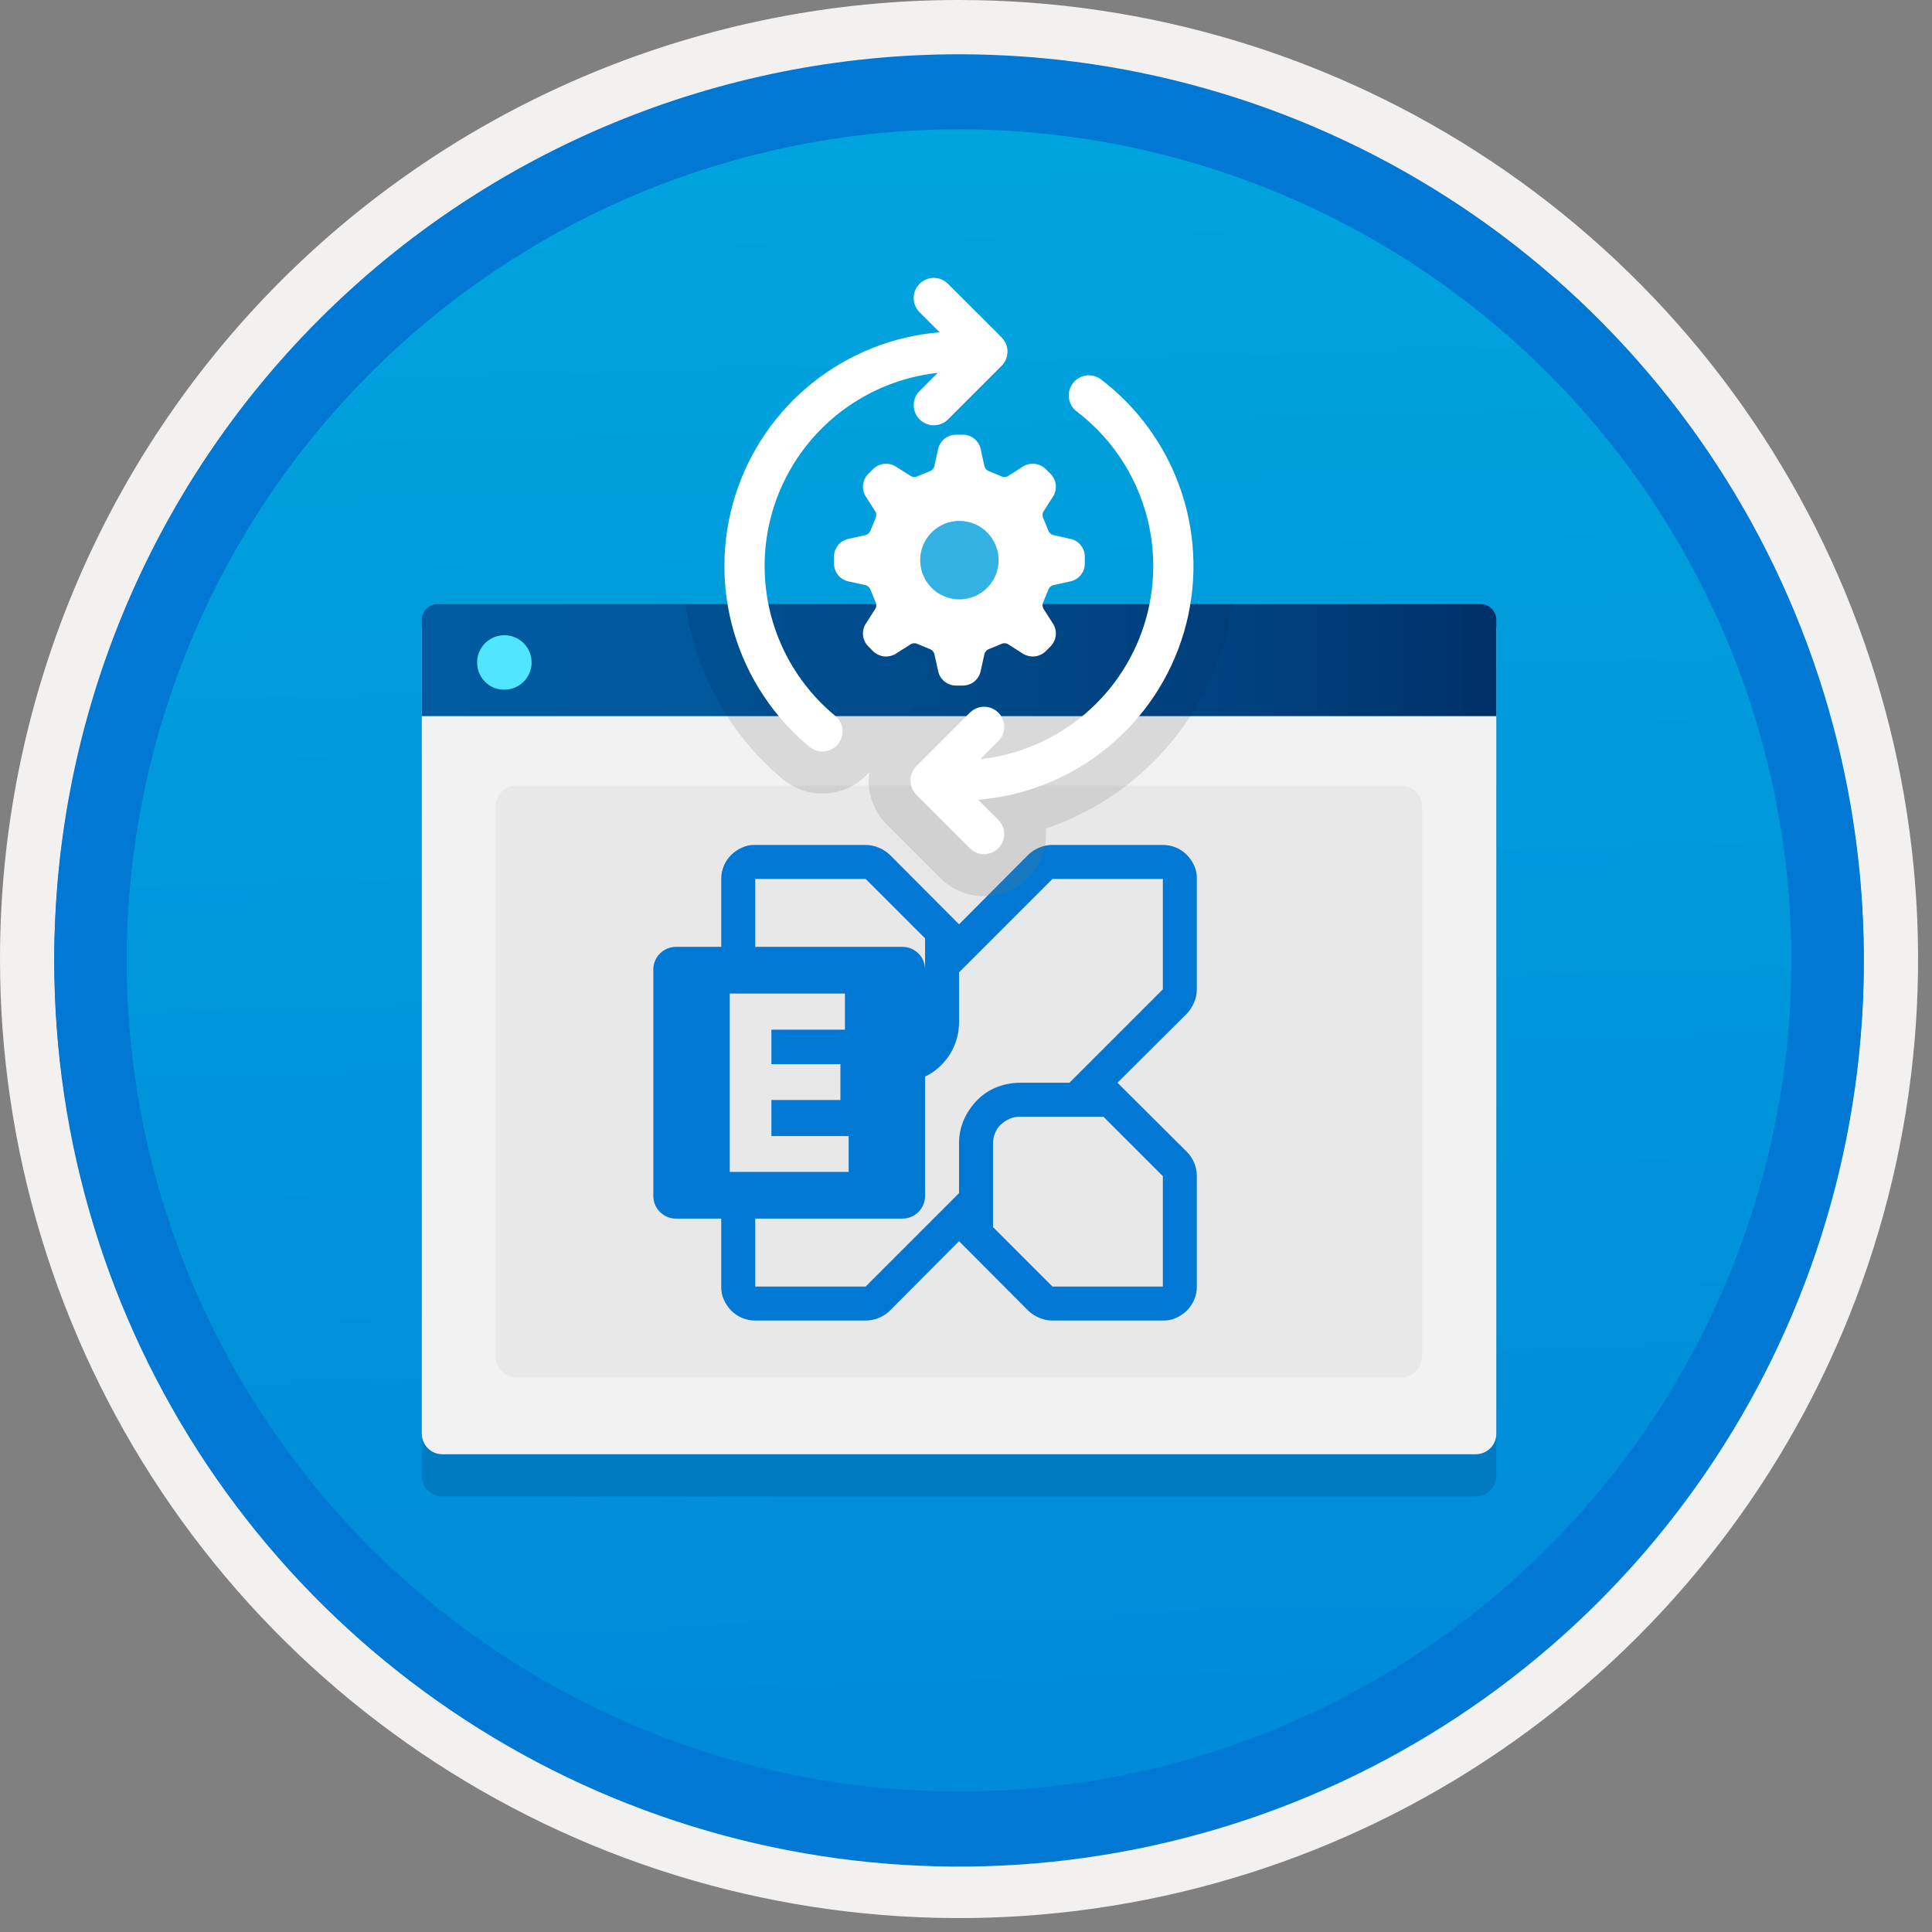 <svg width="100" height="100" viewBox="0 0 100 100" fill="none" xmlns="http://www.w3.org/2000/svg">
<rect x="0" y="0" width="100" height="100" fill="#808080" stroke="none"/>
<g clip-path="url(#clip0_1134_2277)">
<path d="M49.64 96.45C40.382 96.45 31.332 93.704 23.634 88.561C15.936 83.417 9.936 76.107 6.393 67.553C2.85 59 1.923 49.588 3.73 40.508C5.536 31.427 9.994 23.087 16.54 16.54C23.087 9.994 31.428 5.535 40.508 3.729C49.588 1.923 59 2.85 67.553 6.393C76.107 9.936 83.418 15.936 88.561 23.634C93.705 31.331 96.45 40.382 96.45 49.64C96.451 55.787 95.24 61.874 92.888 67.554C90.535 73.233 87.088 78.394 82.741 82.74C78.394 87.087 73.234 90.535 67.554 92.888C61.875 95.24 55.787 96.45 49.64 96.45V96.45Z" fill="url(#paint0_linear_1134_2277)"/>
<path fill-rule="evenodd" clip-rule="evenodd" d="M95.54 49.64C95.54 58.718 92.848 67.592 87.805 75.141C82.761 82.689 75.592 88.572 67.205 92.046C58.818 95.52 49.589 96.429 40.685 94.658C31.782 92.887 23.603 88.515 17.184 82.096C10.765 75.677 6.393 67.498 4.622 58.594C2.851 49.691 3.76 40.462 7.234 32.075C10.708 23.688 16.591 16.519 24.139 11.475C31.688 6.432 40.562 3.74 49.64 3.74C55.668 3.74 61.636 4.927 67.205 7.234C72.774 9.54 77.834 12.921 82.096 17.184C86.359 21.446 89.739 26.506 92.046 32.075C94.353 37.644 95.54 43.612 95.54 49.64V49.64ZM49.64 -0C59.458 -0 69.055 2.911 77.219 8.366C85.382 13.82 91.744 21.573 95.501 30.643C99.258 39.714 100.242 49.695 98.326 59.324C96.411 68.953 91.683 77.798 84.741 84.741C77.799 91.683 68.954 96.411 59.324 98.326C49.695 100.241 39.714 99.258 30.644 95.501C21.573 91.744 13.82 85.382 8.366 77.218C2.911 69.055 -1.61629e-06 59.458 3.61524e-07 49.64C-0.001 43.121 1.283 36.666 3.777 30.642C6.271 24.62 9.928 19.147 14.537 14.537C19.147 9.928 24.62 6.271 30.643 3.777C36.666 1.283 43.121 -0.001 49.64 -0V-0Z" fill="#F2F1F0"/>
<path fill-rule="evenodd" clip-rule="evenodd" d="M92.73 49.64C92.73 58.162 90.202 66.493 85.468 73.579C80.733 80.666 74.003 86.189 66.129 89.45C58.256 92.711 49.592 93.565 41.233 91.902C32.874 90.239 25.197 86.135 19.17 80.109C13.144 74.083 9.04 66.405 7.378 58.046C5.715 49.688 6.568 41.024 9.83 33.15C13.091 25.276 18.614 18.547 25.7 13.812C32.786 9.077 41.117 6.55 49.64 6.55C55.298 6.55 60.902 7.664 66.13 9.829C71.358 11.995 76.108 15.169 80.11 19.17C84.111 23.171 87.285 27.922 89.45 33.15C91.616 38.378 92.73 43.981 92.73 49.64ZM49.64 2.81C58.902 2.81 67.956 5.557 75.657 10.702C83.358 15.848 89.36 23.162 92.905 31.719C96.449 40.276 97.377 49.692 95.57 58.776C93.763 67.86 89.303 76.204 82.753 82.754C76.204 89.303 67.86 93.763 58.776 95.57C49.691 97.377 40.276 96.45 31.718 92.905C23.161 89.361 15.848 83.359 10.702 75.657C5.556 67.956 2.81 58.902 2.81 49.64C2.811 37.22 7.745 25.31 16.527 16.527C25.309 7.745 37.22 2.811 49.64 2.81V2.81Z" fill="#0078D4"/>
<path fill-rule="evenodd" clip-rule="evenodd" d="M92.73 49.783C92.73 58.306 90.203 66.637 85.468 73.723C80.733 80.809 74.004 86.332 66.13 89.594C58.256 92.855 49.592 93.708 41.234 92.046C32.875 90.383 25.197 86.279 19.171 80.253C13.145 74.227 9.041 66.549 7.378 58.19C5.715 49.831 6.569 41.167 9.83 33.294C13.091 25.42 18.614 18.69 25.701 13.956C32.787 9.221 41.118 6.694 49.64 6.694C55.299 6.693 60.902 7.807 66.13 9.973C71.358 12.138 76.109 15.312 80.11 19.314C84.111 23.315 87.285 28.065 89.451 33.293C91.616 38.521 92.73 44.125 92.73 49.783V49.783ZM49.64 2.954C58.902 2.954 67.956 5.7 75.657 10.846C83.359 15.992 89.361 23.305 92.905 31.862C96.45 40.419 97.377 49.836 95.57 58.92C93.763 68.004 89.303 76.348 82.754 82.897C76.205 89.447 67.86 93.907 58.776 95.714C49.692 97.521 40.276 96.593 31.719 93.049C23.162 89.504 15.848 83.502 10.702 75.801C5.557 68.1 2.81 59.046 2.81 49.783C2.811 37.364 7.745 25.453 16.528 16.671C25.31 7.889 37.22 2.955 49.64 2.953L49.64 2.954Z" fill="#0078D4"/>
<path opacity="0.2" d="M22.893 77.455H76.388C76.669 77.454 76.938 77.342 77.137 77.144C77.336 76.945 77.448 76.675 77.448 76.394V34.629H21.832V76.394C21.833 76.675 21.945 76.945 22.144 77.144C22.342 77.342 22.612 77.454 22.893 77.455V77.455Z" fill="#003067"/>
<path d="M22.893 75.271H76.388C76.669 75.271 76.938 75.159 77.137 74.96C77.336 74.761 77.448 74.492 77.448 74.211V32.445H21.832V74.211C21.833 74.492 21.945 74.761 22.144 74.96C22.342 75.159 22.612 75.271 22.893 75.271V75.271Z" fill="#F2F2F2"/>
<path d="M21.832 37.068H77.448V32.083C77.449 31.976 77.428 31.87 77.387 31.771C77.346 31.673 77.286 31.583 77.211 31.507C77.135 31.432 77.046 31.372 76.947 31.331C76.848 31.29 76.742 31.27 76.635 31.27H22.645C22.538 31.27 22.433 31.29 22.334 31.331C22.235 31.372 22.145 31.432 22.07 31.507C21.994 31.583 21.934 31.673 21.893 31.771C21.853 31.87 21.832 31.976 21.832 32.083V37.068Z" fill="url(#paint1_linear_1134_2277)"/>
<path d="M26.11 35.698C26.389 35.697 26.662 35.614 26.893 35.458C27.124 35.302 27.304 35.081 27.41 34.824C27.516 34.566 27.543 34.282 27.488 34.009C27.433 33.735 27.297 33.485 27.1 33.288C26.902 33.092 26.65 32.958 26.377 32.904C26.103 32.851 25.82 32.88 25.562 32.987C25.305 33.095 25.085 33.276 24.931 33.509C24.777 33.741 24.695 34.014 24.696 34.293C24.695 34.478 24.73 34.663 24.801 34.834C24.872 35.006 24.976 35.162 25.108 35.293C25.239 35.424 25.396 35.527 25.568 35.597C25.74 35.666 25.925 35.701 26.11 35.698V35.698Z" fill="#50E6FF"/>
<path d="M72.519 40.657H26.751C26.148 40.657 25.659 41.146 25.659 41.749V70.2C25.659 70.803 26.148 71.291 26.751 71.291H72.519C73.121 71.291 73.61 70.803 73.61 70.2V41.749C73.61 41.146 73.121 40.657 72.519 40.657Z" fill="#E8E8E8"/>
<path d="M61.948 51.207C61.947 51.438 61.9 51.667 61.81 51.88C61.723 52.093 61.597 52.289 61.439 52.457L57.84 56.042L61.439 59.627C61.599 59.789 61.725 59.98 61.81 60.191C61.901 60.408 61.948 60.642 61.948 60.877V66.592C61.95 66.828 61.903 67.061 61.81 67.278C61.722 67.483 61.597 67.67 61.439 67.828C61.276 67.989 61.085 68.119 60.876 68.213C60.661 68.312 60.426 68.359 60.189 68.35H54.475C54.244 68.349 54.015 68.303 53.802 68.213C53.589 68.125 53.393 67.999 53.225 67.842L49.64 64.243L46.055 67.842C45.893 68.001 45.702 68.127 45.492 68.213C45.274 68.304 45.041 68.35 44.805 68.35H39.09C38.855 68.352 38.621 68.305 38.404 68.213C38.199 68.125 38.012 67.999 37.854 67.842C37.693 67.678 37.563 67.488 37.47 67.278C37.37 67.064 37.323 66.828 37.332 66.592V63.075H34.983C34.674 63.074 34.378 62.95 34.159 62.732C33.94 62.513 33.817 62.217 33.816 61.908V50.177C33.817 49.867 33.94 49.571 34.159 49.353C34.378 49.134 34.674 49.011 34.983 49.009H37.332V45.493C37.33 45.257 37.377 45.023 37.469 44.806C37.557 44.601 37.683 44.414 37.84 44.256C38.004 44.096 38.194 43.965 38.404 43.872C38.618 43.772 38.854 43.725 39.09 43.734H44.805C45.036 43.735 45.265 43.782 45.478 43.872C45.691 43.959 45.887 44.085 46.055 44.243L49.64 47.842L53.225 44.243C53.387 44.083 53.578 43.957 53.788 43.872C54.006 43.781 54.239 43.734 54.475 43.734H60.189C60.425 43.732 60.659 43.779 60.876 43.872C61.081 43.96 61.268 44.085 61.426 44.243C61.587 44.406 61.717 44.597 61.81 44.806C61.91 45.021 61.957 45.256 61.948 45.493L61.948 51.207ZM39.09 45.493V49.009H46.714C47.023 49.011 47.319 49.134 47.538 49.353C47.757 49.571 47.88 49.867 47.882 50.177V48.57L44.805 45.493L39.09 45.493ZM37.772 60.658H43.926V58.803H39.928V56.935H43.5V55.081H39.928V53.295H43.733V51.427H37.772V60.658ZM60.189 60.877L57.112 57.8H52.785C52.601 57.799 52.419 57.836 52.25 57.91C52.088 57.981 51.94 58.079 51.81 58.199C51.679 58.322 51.576 58.472 51.508 58.638C51.435 58.812 51.397 58.999 51.398 59.188V63.515L54.475 66.592H60.189V60.877ZM60.189 51.207V45.493H54.475L49.64 50.328V52.897C49.643 53.486 49.48 54.064 49.169 54.565C48.858 55.066 48.412 55.468 47.882 55.726V61.908C47.88 62.217 47.757 62.513 47.538 62.732C47.32 62.95 47.023 63.074 46.714 63.075H39.09V66.592H44.805L49.64 61.757V59.188C49.636 58.767 49.72 58.351 49.887 57.965C50.05 57.593 50.278 57.254 50.56 56.962C50.84 56.672 51.177 56.443 51.549 56.289C51.942 56.13 52.362 56.046 52.785 56.042H55.354L60.189 51.207Z" fill="#0078D4"/>
<path opacity="0.2" d="M40.524 40.338C41.17 40.873 42.001 41.133 42.837 41.062C43.673 40.992 44.448 40.595 44.995 39.959C44.874 40.79 45.085 41.635 45.582 42.312L45.627 42.372L45.83 42.61L48.666 45.445C49.132 45.913 49.731 46.225 50.382 46.339C51.032 46.454 51.702 46.365 52.3 46.085C52.898 45.804 53.395 45.347 53.723 44.774C54.051 44.201 54.195 43.541 54.134 42.883C57.212 41.843 59.847 39.794 61.614 37.068H37.632C38.422 38.3 39.398 39.403 40.524 40.338V40.338Z" fill="#767676"/>
<path opacity="0.2" d="M35.473 31.27C35.761 33.337 36.498 35.316 37.632 37.068H61.614C62.758 35.319 63.505 33.339 63.8 31.27H35.473Z" fill="#003067"/>
<path d="M55.532 19.836C55.449 19.945 55.388 20.069 55.353 20.201C55.318 20.333 55.31 20.471 55.328 20.606C55.346 20.742 55.391 20.872 55.459 20.99C55.528 21.108 55.62 21.212 55.728 21.295C57.328 22.513 58.526 24.183 59.167 26.088C59.809 27.994 59.865 30.049 59.327 31.986C58.79 33.924 57.684 35.656 56.152 36.959C54.621 38.262 52.734 39.077 50.735 39.297L51.674 38.358C51.859 38.172 51.968 37.923 51.978 37.661C51.987 37.398 51.898 37.142 51.726 36.943C51.555 36.744 51.314 36.617 51.053 36.588C50.792 36.559 50.53 36.629 50.319 36.786L50.202 36.886L47.427 39.661C47.251 39.837 47.144 40.071 47.126 40.32C47.107 40.568 47.178 40.815 47.327 41.016L47.427 41.133L50.202 43.907C50.388 44.093 50.637 44.202 50.899 44.211C51.162 44.221 51.418 44.131 51.617 43.96C51.816 43.788 51.943 43.548 51.972 43.287C52.001 43.026 51.931 42.764 51.774 42.553L51.674 42.436L50.633 41.397C53.08 41.195 55.407 40.256 57.309 38.704C59.212 37.151 60.598 35.059 61.287 32.703C61.975 30.346 61.933 27.836 61.166 25.504C60.399 23.172 58.943 21.128 56.99 19.64C56.881 19.557 56.758 19.497 56.626 19.462C56.493 19.427 56.356 19.418 56.22 19.436C56.085 19.454 55.954 19.499 55.836 19.568C55.718 19.636 55.615 19.728 55.532 19.836V19.836ZM47.596 14.689C47.499 14.785 47.422 14.9 47.37 15.026C47.318 15.152 47.291 15.288 47.291 15.424C47.291 15.561 47.318 15.696 47.37 15.823C47.422 15.949 47.499 16.064 47.596 16.16L48.635 17.199C46.229 17.398 43.937 18.31 42.051 19.818C40.166 21.327 38.773 23.363 38.051 25.667C37.329 27.971 37.31 30.438 37.997 32.753C38.684 35.067 40.046 37.125 41.908 38.661C42.121 38.837 42.395 38.92 42.669 38.894C42.944 38.867 43.196 38.733 43.372 38.521C43.547 38.308 43.631 38.035 43.605 37.76C43.58 37.486 43.446 37.233 43.234 37.057C41.709 35.798 40.588 34.119 40.012 32.227C39.437 30.335 39.431 28.316 39.996 26.421C40.562 24.527 41.673 22.841 43.191 21.574C44.709 20.307 46.567 19.516 48.533 19.299L47.596 20.238C47.401 20.433 47.293 20.698 47.293 20.973C47.293 21.249 47.403 21.513 47.598 21.708C47.793 21.902 48.057 22.012 48.332 22.012C48.608 22.013 48.872 21.904 49.067 21.71L51.842 18.935C51.939 18.838 52.015 18.724 52.068 18.597C52.12 18.471 52.147 18.336 52.147 18.199C52.147 18.062 52.12 17.927 52.068 17.801C52.015 17.675 51.939 17.56 51.842 17.463L49.067 14.689C48.872 14.493 48.608 14.384 48.331 14.384C48.056 14.384 47.791 14.493 47.596 14.689V14.689Z" fill="white"/>
<path d="M51.687 28.992C51.687 29.393 51.568 29.785 51.345 30.119C51.122 30.453 50.806 30.713 50.435 30.866C50.064 31.02 49.656 31.06 49.263 30.982C48.869 30.903 48.508 30.71 48.224 30.426C47.94 30.143 47.747 29.781 47.669 29.388C47.59 28.994 47.631 28.586 47.784 28.216C47.938 27.845 48.198 27.528 48.532 27.305C48.865 27.082 49.257 26.963 49.658 26.963C50.196 26.964 50.712 27.178 51.092 27.558C51.473 27.939 51.687 28.454 51.687 28.992V28.992ZM55.437 27.899L54.493 27.689C54.395 27.654 54.316 27.581 54.271 27.488C54.268 27.477 54.264 27.467 54.26 27.457L54 26.825L53.985 26.792C53.95 26.695 53.954 26.588 53.998 26.494L54.517 25.679C54.623 25.502 54.668 25.296 54.646 25.091C54.623 24.886 54.535 24.695 54.393 24.545L54.105 24.258C53.955 24.119 53.763 24.031 53.559 24.009C53.355 23.986 53.149 24.03 52.972 24.134L52.156 24.652C52.104 24.678 52.046 24.691 51.988 24.689C51.944 24.691 51.9 24.683 51.858 24.666C51.848 24.66 51.837 24.655 51.826 24.651L51.194 24.39C51.184 24.386 51.173 24.382 51.163 24.379C51.069 24.334 50.996 24.255 50.961 24.157L50.751 23.214C50.702 23.014 50.587 22.836 50.427 22.707C50.266 22.578 50.067 22.505 49.861 22.5H49.456C49.25 22.505 49.051 22.578 48.89 22.707C48.73 22.836 48.616 23.014 48.566 23.214L48.356 24.157C48.32 24.255 48.248 24.334 48.154 24.379C48.144 24.382 48.134 24.386 48.123 24.39L47.491 24.651C47.48 24.655 47.469 24.66 47.459 24.666C47.417 24.683 47.373 24.691 47.329 24.689C47.271 24.691 47.213 24.678 47.161 24.652L46.346 24.134C46.168 24.03 45.962 23.987 45.758 24.009C45.554 24.031 45.362 24.119 45.212 24.258L44.925 24.545C44.783 24.694 44.694 24.886 44.671 25.091C44.649 25.296 44.694 25.502 44.8 25.679L45.319 26.494C45.363 26.588 45.367 26.695 45.332 26.792C45.327 26.802 45.321 26.813 45.317 26.824L45.057 27.457L45.045 27.487C45.001 27.581 44.921 27.654 44.824 27.69L43.881 27.899C43.681 27.949 43.502 28.063 43.374 28.224C43.245 28.384 43.172 28.583 43.167 28.789V29.195C43.172 29.401 43.245 29.599 43.373 29.76C43.502 29.921 43.681 30.035 43.88 30.084L44.824 30.294C44.922 30.33 45.001 30.402 45.045 30.496L45.057 30.527L45.317 31.159C45.321 31.17 45.327 31.181 45.332 31.192C45.367 31.289 45.363 31.396 45.319 31.489L44.8 32.305C44.694 32.481 44.649 32.688 44.671 32.893C44.694 33.097 44.783 33.289 44.925 33.439L45.212 33.726C45.362 33.865 45.554 33.952 45.758 33.975C45.962 33.997 46.168 33.953 46.346 33.85L47.161 33.331C47.213 33.305 47.27 33.293 47.329 33.295C47.373 33.293 47.417 33.301 47.458 33.318C47.469 33.324 47.48 33.329 47.491 33.333L48.123 33.594L48.154 33.605C48.248 33.649 48.32 33.729 48.356 33.826L48.566 34.77C48.615 34.97 48.73 35.148 48.89 35.277C49.051 35.406 49.25 35.478 49.456 35.484H49.861C50.067 35.478 50.266 35.406 50.427 35.277C50.587 35.148 50.701 34.97 50.751 34.77L50.961 33.826C50.996 33.729 51.069 33.649 51.163 33.605L51.193 33.594L51.826 33.333C51.837 33.329 51.848 33.324 51.858 33.318C51.899 33.301 51.944 33.293 51.988 33.295C52.046 33.293 52.104 33.305 52.156 33.331L52.971 33.85C53.149 33.953 53.355 33.997 53.559 33.975C53.763 33.953 53.955 33.865 54.105 33.726L54.392 33.439C54.534 33.289 54.623 33.098 54.646 32.893C54.668 32.688 54.623 32.481 54.517 32.305L53.998 31.489C53.976 31.443 53.964 31.393 53.962 31.342C53.959 31.291 53.967 31.24 53.985 31.192L54 31.16L54.26 30.527C54.264 30.517 54.268 30.507 54.271 30.496C54.316 30.402 54.395 30.33 54.493 30.294L55.436 30.084C55.636 30.035 55.814 29.921 55.943 29.76C56.072 29.599 56.145 29.401 56.15 29.195V28.789C56.145 28.583 56.072 28.384 55.943 28.224C55.815 28.063 55.636 27.949 55.437 27.899Z" fill="white"/>
<path opacity="0.2" d="M51.687 28.992C51.687 29.393 51.568 29.785 51.345 30.119C51.122 30.453 50.805 30.713 50.435 30.866C50.064 31.02 49.656 31.06 49.263 30.982C48.869 30.903 48.508 30.71 48.224 30.426C47.94 30.143 47.747 29.781 47.669 29.388C47.59 28.994 47.63 28.586 47.784 28.216C47.938 27.845 48.198 27.528 48.531 27.305C48.865 27.082 49.257 26.963 49.658 26.963C50.196 26.964 50.712 27.178 51.092 27.558C51.472 27.938 51.686 28.454 51.687 28.992V28.992Z" fill="white"/>
</g>
<defs>
<linearGradient id="paint0_linear_1134_2277" x1="47.87" y1="-15.153" x2="51.852" y2="130.615" gradientUnits="userSpaceOnUse">
<stop stop-color="#00ABDE"/>
<stop offset="1" stop-color="#007ED8"/>
</linearGradient>
<linearGradient id="paint1_linear_1134_2277" x1="21.832" y1="34.169" x2="77.548" y2="34.169" gradientUnits="userSpaceOnUse">
<stop stop-color="#005BA1"/>
<stop offset="0.26" stop-color="#00589D"/>
<stop offset="0.53" stop-color="#004F90"/>
<stop offset="0.8" stop-color="#003F7C"/>
<stop offset="1" stop-color="#003067"/>
</linearGradient>
<clipPath id="clip0_1134_2277">
<rect width="99.28" height="99.28" fill="white"/>
</clipPath>
</defs>
</svg>
